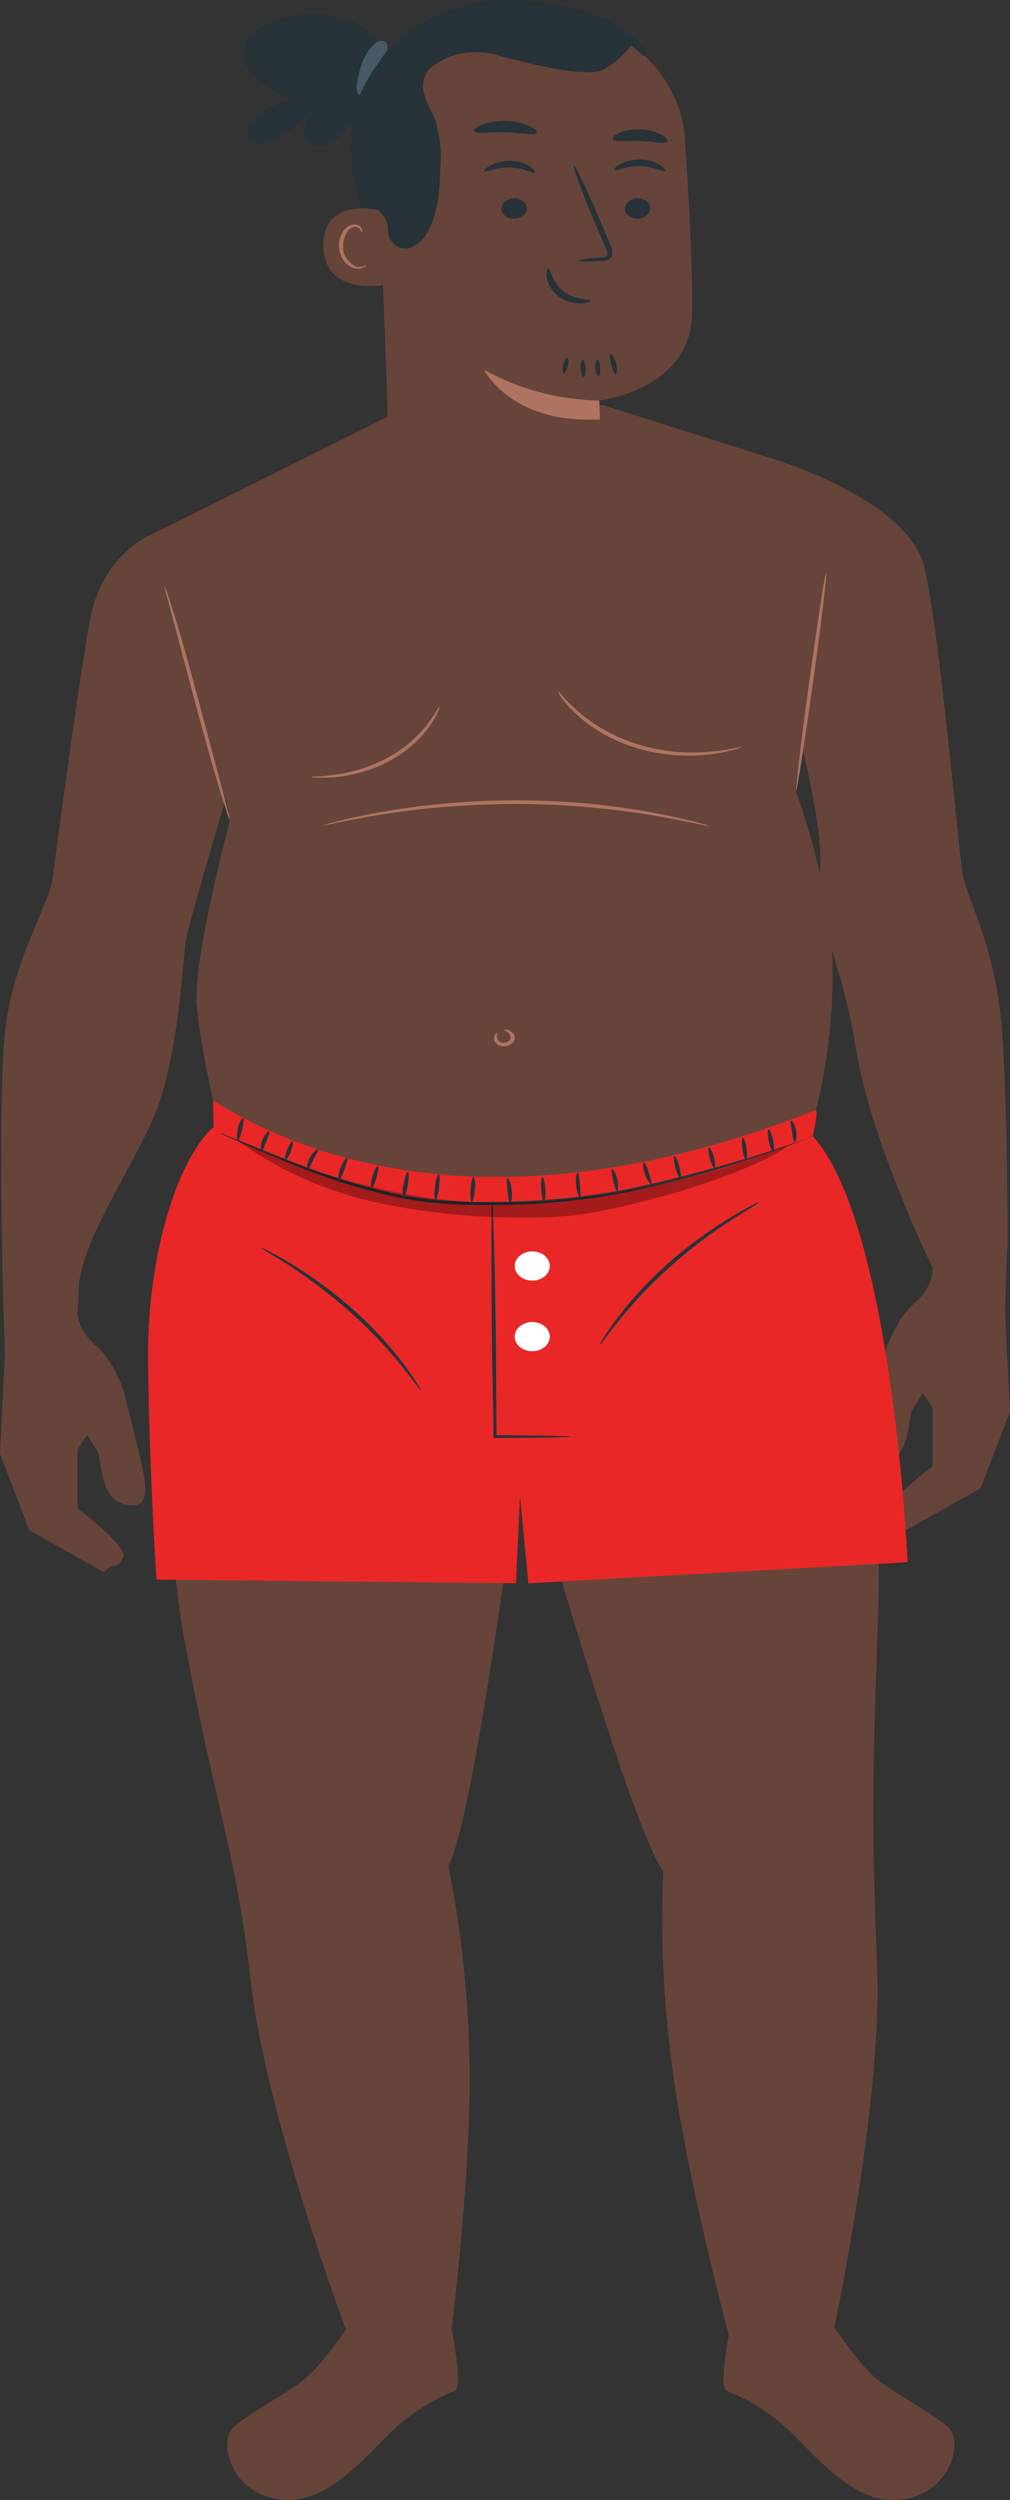 <svg width="38" height="94" viewBox="0 0 38 94" fill="none" xmlns="http://www.w3.org/2000/svg">
<rect x="0" y="0" width="38" height="94" fill="#333333" stroke="none"/>
<path d="M2.914 49.438C2.992 49.891 3.25 50.309 3.646 50.626C4.28 51.188 4.642 52.257 4.642 52.257C4.642 52.257 5.228 54.541 5.377 55.282C5.526 56.024 5.558 56.705 4.842 56.587C4.125 56.468 3.89 56.024 3.719 54.66L3.278 53.947L2.914 54.512V56.705C2.914 56.705 4.75 58.099 4.642 58.516C4.534 58.933 4.188 58.873 4.188 58.873L3.903 59.108L1.103 57.537L0 54.66L0.184 50.922L0.095 48.018L3.015 47.635L2.914 49.438Z" fill="#664439"/>
<path d="M2.013 32.77C2.013 32.77 2.92 25.846 3.383 23.314C3.846 20.782 5.777 20.056 5.777 20.056L8.779 29.058C8.779 29.058 7.131 34.578 7.001 35.307C6.871 36.035 6.747 39.839 5.732 42.123C4.718 44.406 2.838 46.943 2.93 48.941H0.124C0.124 48.941 -0.07 42.133 0.158 39.103C0.387 36.072 1.997 33.892 2.013 32.77Z" fill="#664439"/>
<path d="M35.083 47.859C35.007 48.311 34.75 48.729 34.354 49.044C33.719 49.609 33.358 50.676 33.358 50.676C33.358 50.676 32.768 52.962 32.623 53.704C32.477 54.446 32.442 55.127 33.158 55.008C33.875 54.889 34.109 54.446 34.278 53.081L34.721 52.368L35.086 52.93V55.127C35.086 55.127 33.247 56.52 33.358 56.935C33.469 57.349 33.812 57.291 33.812 57.291L34.094 57.529L36.893 55.958L38 53.081L37.816 49.343L37.905 46.439L34.985 46.059L35.083 47.859Z" fill="#664439"/>
<path d="M29.173 17.279C29.173 17.279 34.208 18.8 34.788 21.366C35.368 23.932 36.041 31.695 36.202 32.765C36.364 33.834 37.471 35.552 37.699 38.754C37.927 41.956 37.911 46.938 37.911 46.938L35.058 47.603C35.058 47.603 32.765 42.925 32.204 39.42C31.643 35.914 30.562 34.404 30.825 32.992C31.088 31.579 30.14 27.95 30.14 27.95L29.173 17.279Z" fill="#664439"/>
<path d="M14.569 15.677L5.777 20.056L7.996 27.649L8.653 30.837C8.653 30.837 7.258 36.051 7.4 37.78C7.543 39.509 8.275 42.511 8.275 42.511C8.275 42.511 14.021 44.72 19.541 44.43C25.061 44.14 30.701 41.732 30.701 41.732C31.192 39.759 31.395 37.743 31.307 35.729C31.104 33.699 30.647 31.693 29.943 29.742L30.438 25.476C30.438 25.476 31.072 25.032 30.958 23.573C30.844 22.113 29.173 17.279 29.173 17.279L22.664 15.226L14.569 15.677Z" fill="#664439"/>
<path d="M26.678 31.059C26.628 31.056 26.578 31.049 26.529 31.038L26.113 30.951C25.933 30.912 25.714 30.864 25.454 30.819C25.194 30.774 24.905 30.708 24.579 30.661C23.945 30.55 23.149 30.447 22.277 30.363C21.405 30.278 20.441 30.233 19.423 30.228C18.47 30.229 17.518 30.27 16.57 30.352C15.698 30.431 14.915 30.531 14.265 30.64C13.948 30.687 13.646 30.748 13.386 30.795C13.127 30.843 12.908 30.885 12.73 30.925L12.312 31.009C12.264 31.021 12.215 31.028 12.166 31.03C12.166 31.03 12.21 31.009 12.305 30.983L12.714 30.875C12.892 30.83 13.111 30.774 13.367 30.724C13.624 30.674 13.913 30.603 14.242 30.55C15.006 30.411 15.777 30.305 16.554 30.23C18.456 30.044 20.378 30.044 22.28 30.23C23.155 30.323 23.938 30.434 24.588 30.558C24.905 30.613 25.222 30.682 25.463 30.737C25.704 30.793 25.939 30.843 26.116 30.89L26.526 31.001C26.58 31.014 26.631 31.033 26.678 31.059Z" fill="#AE7461"/>
<path d="M31.082 21.532C31.126 21.532 30.907 23.38 30.59 25.642C30.273 27.905 29.985 29.739 29.956 29.737C29.927 29.734 30.13 27.889 30.448 25.627C30.765 23.364 31.037 21.532 31.082 21.532Z" fill="#AE7461"/>
<path d="M6.186 22.026C6.242 22.136 6.285 22.25 6.316 22.366C6.392 22.585 6.493 22.908 6.617 23.304C6.858 24.096 7.166 25.199 7.492 26.419C7.819 27.638 8.104 28.715 8.323 29.539C8.421 29.919 8.504 30.238 8.57 30.486C8.607 30.601 8.632 30.719 8.643 30.838C8.591 30.731 8.551 30.621 8.526 30.508C8.45 30.286 8.348 29.966 8.228 29.568C7.987 28.776 7.679 27.672 7.353 26.453L6.522 23.333C6.42 22.953 6.338 22.636 6.271 22.385C6.228 22.268 6.199 22.148 6.186 22.026Z" fill="#AE7461"/>
<path d="M18.951 38.728C18.951 38.715 19.075 38.678 19.217 38.781C19.271 38.813 19.312 38.857 19.338 38.908C19.363 38.959 19.372 39.014 19.362 39.069C19.352 39.123 19.325 39.175 19.282 39.217C19.24 39.259 19.184 39.291 19.122 39.309C19.059 39.335 18.989 39.346 18.919 39.341C18.849 39.336 18.782 39.315 18.726 39.28C18.683 39.251 18.648 39.214 18.623 39.173C18.598 39.131 18.585 39.086 18.583 39.04C18.583 38.881 18.7 38.823 18.707 38.836C18.713 38.849 18.669 38.918 18.707 39.029C18.72 39.09 18.761 39.145 18.821 39.182C18.858 39.199 18.9 39.208 18.943 39.208C18.985 39.208 19.027 39.199 19.065 39.182C19.104 39.168 19.138 39.146 19.164 39.118C19.19 39.09 19.206 39.056 19.211 39.021C19.214 38.959 19.192 38.899 19.147 38.849C19.052 38.755 18.951 38.749 18.951 38.728Z" fill="#AE7461"/>
<path d="M16.538 26.569C16.532 26.637 16.511 26.703 16.475 26.764C16.396 26.939 16.301 27.107 16.189 27.268C15.818 27.803 15.301 28.258 14.681 28.597C14.06 28.936 13.353 29.149 12.616 29.219C12.395 29.24 12.172 29.246 11.95 29.238C11.792 29.238 11.706 29.217 11.706 29.206C11.706 29.196 12.055 29.206 12.6 29.127C13.311 29.033 13.989 28.814 14.591 28.485C15.192 28.156 15.702 27.724 16.088 27.218C16.392 26.83 16.513 26.548 16.538 26.569Z" fill="#AE7461"/>
<path d="M27.896 28.088C27.806 28.134 27.709 28.169 27.608 28.191C27.336 28.267 27.057 28.322 26.774 28.358C25.83 28.478 24.865 28.4 23.967 28.13C23.069 27.86 22.267 27.406 21.634 26.811C21.445 26.633 21.274 26.441 21.124 26.238C21.07 26.164 21.028 26.084 21 26C21.025 25.987 21.247 26.312 21.742 26.739C22.378 27.303 23.165 27.734 24.039 27.998C24.912 28.262 25.848 28.351 26.771 28.257C27.468 28.197 27.887 28.065 27.896 28.088Z" fill="#AE7461"/>
<path d="M17.622 47.049C17.622 47.049 23.206 67.808 24.956 70.369C24.85 72.78 24.956 75.194 25.273 77.591C25.793 81.715 27.416 87.781 27.416 87.781L31.389 87.517C31.389 87.517 33.193 79.038 33.003 74.033C32.813 69.028 32.794 67.618 33.019 61.296C33.244 54.973 32.623 50.209 30.038 42.88L21.525 43.303L17.622 47.049Z" fill="#664439"/>
<path d="M20.622 46.297C20.622 46.297 18.225 67.449 16.874 70.158C17.345 72.54 17.608 74.948 17.66 77.362C17.765 81.504 16.979 87.684 16.979 87.684H13.047C13.047 87.684 10.016 79.561 9.445 74.574C8.875 69.588 8.177 68.265 7.004 62.017C5.831 55.768 6.601 50.847 8.057 43.316L16.199 42.96L20.622 46.297Z" fill="#664439"/>
<path d="M13.478 85.788V86.921C13.478 86.921 12.286 88.705 11.608 89.326C10.929 89.946 9.157 90.828 8.716 91.337C8.275 91.847 8.646 93.713 10.517 93.977C12.388 94.241 13.884 92.163 14.94 91.229C15.56 90.677 16.297 90.225 17.115 89.896C17.524 89.671 16.715 86.245 16.715 86.245L13.478 85.788Z" fill="#664439"/>
<path d="M30.977 85.788V86.921C30.977 86.921 32.169 88.705 32.848 89.326C33.526 89.946 35.299 90.828 35.739 91.337C36.18 91.847 35.809 93.713 33.938 93.977C32.068 94.241 30.571 92.158 29.515 91.224C28.895 90.671 28.158 90.219 27.34 89.891C26.931 89.666 27.74 86.24 27.74 86.24L30.977 85.788Z" fill="#664439"/>
<path d="M9.28 4.996C9.305 4.839 9.379 4.691 9.496 4.566C9.861 4.146 10.403 3.856 11.015 3.756C10.496 3.569 10.025 3.3 9.629 2.964C9.432 2.791 9.293 2.578 9.225 2.347C9.156 2.115 9.161 1.873 9.239 1.644C9.354 1.432 9.522 1.243 9.731 1.089C9.94 0.935 10.187 0.82 10.454 0.751C11.173 0.5 11.973 0.455 12.727 0.622C13.101 0.71 13.443 0.872 13.726 1.094C14.008 1.316 14.223 1.592 14.35 1.897L13.624 3.449C13.527 4.063 13.236 4.644 12.781 5.134C12.572 5.355 12.267 5.574 11.934 5.514C11.797 5.478 11.677 5.409 11.589 5.314C11.501 5.22 11.45 5.105 11.443 4.986C11.437 4.745 11.491 4.506 11.601 4.284C11.232 4.731 10.734 5.094 10.152 5.339C10.06 5.391 9.955 5.423 9.845 5.435C9.734 5.446 9.623 5.436 9.518 5.405C9.435 5.364 9.369 5.303 9.326 5.23C9.284 5.158 9.268 5.076 9.28 4.996Z" fill="#263238"/>
<path d="M13.424 3.394C13.405 3.27 13.413 3.144 13.447 3.022C13.554 2.531 13.678 2.003 14.1 1.646C14.133 1.612 14.175 1.584 14.223 1.565C14.27 1.546 14.323 1.536 14.376 1.535C14.544 1.551 14.613 1.728 14.585 1.865C14.535 1.999 14.503 2.137 14.49 2.277L14.207 3.275C14.196 3.385 14.142 3.49 14.055 3.573C14.011 3.615 13.954 3.646 13.891 3.663C13.827 3.68 13.759 3.683 13.694 3.671C13.623 3.649 13.561 3.612 13.513 3.563C13.466 3.515 13.435 3.456 13.424 3.394Z" fill="#455A64"/>
<path d="M14.521 10.292C14.014 9.209 13.62 8.092 13.345 6.952C13.073 5.812 13.145 4.633 13.555 3.521C13.621 3.352 14.211 2.23 14.42 2.243C14.572 2.243 14.223 3.299 14.303 3.399C15.026 4.448 15.351 5.655 15.235 6.86C15.15 8.022 14.911 9.173 14.521 10.292Z" fill="#263238"/>
<path d="M14.617 16.324L14.233 5.867C14.017 2.964 15.866 0.432 19.363 0.324H19.74C21.294 0.357 22.776 0.875 23.892 1.776C25.009 2.677 25.677 3.894 25.765 5.186C25.939 7.718 26.082 10.532 26.034 11.889C25.914 14.682 22.546 15.057 22.546 15.057C22.546 15.057 22.546 15.706 22.572 16.524C22.572 16.524 22.337 18.108 19.211 18.193C18.319 18.222 17.433 18.067 16.631 17.741C15.829 17.415 15.137 16.928 14.617 16.324Z" fill="#664439"/>
<path d="M22.546 15.062C20.997 15.029 19.491 14.626 18.209 13.9C18.209 13.9 19.217 15.954 22.572 15.769L22.546 15.062Z" fill="#AE7461"/>
<path d="M24.465 7.826C24.462 7.93 24.411 8.03 24.322 8.103C24.234 8.176 24.114 8.218 23.989 8.22C23.928 8.222 23.867 8.214 23.81 8.197C23.753 8.18 23.7 8.153 23.655 8.119C23.61 8.084 23.574 8.043 23.549 7.997C23.523 7.951 23.509 7.901 23.507 7.85C23.509 7.746 23.559 7.647 23.647 7.573C23.735 7.5 23.855 7.458 23.98 7.457C24.041 7.454 24.102 7.461 24.16 7.478C24.217 7.495 24.27 7.522 24.316 7.556C24.361 7.591 24.397 7.632 24.423 7.679C24.448 7.725 24.463 7.775 24.465 7.826Z" fill="#263238"/>
<path d="M25.013 6.435C24.953 6.485 24.595 6.253 24.078 6.245C23.561 6.237 23.18 6.443 23.127 6.39C23.073 6.337 23.165 6.274 23.333 6.176C23.558 6.051 23.826 5.989 24.097 5.997C24.365 6.001 24.625 6.076 24.839 6.211C25.013 6.316 25.051 6.411 25.013 6.435Z" fill="#263238"/>
<path d="M19.823 7.826C19.82 7.93 19.769 8.03 19.681 8.103C19.592 8.176 19.472 8.218 19.347 8.22C19.286 8.222 19.225 8.214 19.168 8.197C19.111 8.18 19.058 8.153 19.013 8.119C18.968 8.084 18.932 8.043 18.907 7.997C18.881 7.951 18.867 7.901 18.865 7.85C18.867 7.746 18.917 7.647 19.005 7.573C19.094 7.5 19.213 7.458 19.338 7.457C19.399 7.454 19.46 7.461 19.518 7.478C19.575 7.495 19.628 7.522 19.674 7.556C19.719 7.591 19.755 7.632 19.781 7.679C19.806 7.725 19.821 7.775 19.823 7.826Z" fill="#263238"/>
<path d="M20.121 6.485C20.057 6.535 19.702 6.306 19.185 6.295C18.669 6.285 18.288 6.493 18.234 6.44C18.18 6.388 18.272 6.324 18.44 6.227C18.667 6.103 18.934 6.04 19.204 6.047C19.473 6.051 19.733 6.127 19.946 6.263C20.099 6.359 20.149 6.454 20.121 6.485Z" fill="#263238"/>
<path d="M21.722 9.801C21.995 9.734 22.278 9.697 22.562 9.69C22.695 9.69 22.819 9.664 22.844 9.59C22.858 9.476 22.83 9.362 22.765 9.262L22.401 8.42C21.893 7.219 21.529 6.234 21.589 6.219C21.649 6.203 22.102 7.161 22.61 8.359C22.733 8.655 22.848 8.938 22.959 9.207C23.039 9.341 23.059 9.494 23.016 9.64C22.994 9.678 22.964 9.711 22.925 9.738C22.887 9.765 22.842 9.785 22.794 9.796C22.721 9.81 22.646 9.817 22.572 9.817C22.289 9.841 22.003 9.836 21.722 9.801Z" fill="#263238"/>
<path d="M20.203 4.996C20.13 5.107 19.633 4.996 19.02 4.978C18.409 4.959 17.904 5.044 17.844 4.93C17.816 4.877 17.92 4.777 18.133 4.69C18.417 4.584 18.727 4.534 19.039 4.542C19.35 4.551 19.655 4.619 19.93 4.74C20.137 4.841 20.232 4.946 20.203 4.996Z" fill="#263238"/>
<path d="M25.089 5.332C24.981 5.427 24.572 5.316 24.075 5.3C23.577 5.284 23.155 5.345 23.063 5.239C23.022 5.189 23.092 5.094 23.279 5.004C23.536 4.9 23.821 4.851 24.107 4.864C24.393 4.877 24.67 4.951 24.912 5.078C25.083 5.184 25.137 5.287 25.089 5.332Z" fill="#263238"/>
<path d="M14.439 7.94C14.382 7.919 12.15 7.327 12.169 9.239C12.188 11.15 14.49 10.741 14.493 10.685C14.496 10.63 14.439 7.94 14.439 7.94Z" fill="#664439"/>
<path d="M13.783 9.964C13.783 9.964 13.745 9.988 13.675 10.015C13.58 10.047 13.472 10.047 13.377 10.015C13.228 9.937 13.106 9.828 13.024 9.699C12.942 9.57 12.903 9.424 12.911 9.278C12.904 9.114 12.941 8.951 13.019 8.8C13.039 8.739 13.076 8.683 13.128 8.637C13.18 8.591 13.245 8.557 13.317 8.536C13.363 8.526 13.412 8.529 13.455 8.545C13.499 8.562 13.534 8.59 13.555 8.626C13.586 8.679 13.555 8.716 13.583 8.721C13.612 8.726 13.634 8.687 13.615 8.608C13.601 8.561 13.568 8.519 13.523 8.489C13.459 8.45 13.379 8.434 13.301 8.441C13.207 8.458 13.119 8.495 13.047 8.547C12.974 8.6 12.919 8.667 12.886 8.742C12.79 8.907 12.745 9.088 12.752 9.27C12.771 9.656 13.012 10.015 13.345 10.091C13.407 10.106 13.472 10.108 13.535 10.099C13.598 10.09 13.658 10.069 13.71 10.038C13.78 10.012 13.792 9.97 13.783 9.964Z" fill="#AE7461"/>
<path d="M24.224 2.1C24.591 1.924 23.456 0.939 22.534 0.606C21.145 0.105 19.03 -0.186 17.778 0.134C16.253 0.517 14.994 1.169 14.249 2.341C13.532 3.533 13.209 4.862 13.313 6.192C13.302 6.599 13.422 7.001 13.659 7.356C13.976 7.773 14.61 8.032 14.594 8.616C14.584 8.828 14.673 9.036 14.845 9.194C15.273 9.561 15.796 9.194 16.009 8.85C16.497 8.093 16.535 7.201 16.563 6.34C16.622 5.731 16.56 5.118 16.379 4.526C16.262 4.21 16.062 3.911 15.977 3.589C15.917 3.43 15.899 3.263 15.924 3.097C15.948 2.932 16.015 2.773 16.119 2.631C16.176 2.575 16.238 2.522 16.303 2.473C16.619 2.235 17.005 2.073 17.421 2.001C17.837 1.929 18.269 1.95 18.672 2.063C19.972 2.425 22.191 2.961 22.759 2.591C23.157 2.356 23.493 2.055 23.745 1.707L24.224 2.1Z" fill="#263238"/>
<path d="M23.158 14.075C23.209 14.075 23.238 13.89 23.18 13.674C23.123 13.457 23.003 13.299 22.955 13.314C22.908 13.33 22.955 13.502 23 13.705C23.044 13.908 23.111 14.077 23.158 14.075Z" fill="#263238"/>
<path d="M22.53 14.141C22.584 14.141 22.591 13.993 22.581 13.827C22.572 13.66 22.546 13.523 22.492 13.518C22.439 13.512 22.385 13.655 22.397 13.835C22.41 14.014 22.477 14.154 22.53 14.141Z" fill="#263238"/>
<path d="M21.963 14.178C22.014 14.178 22.045 14.027 22.033 13.848C22.02 13.668 21.973 13.52 21.922 13.523C21.871 13.526 21.839 13.674 21.849 13.856C21.858 14.038 21.912 14.18 21.963 14.178Z" fill="#263238"/>
<path d="M21.208 14.043C21.259 14.043 21.329 13.927 21.367 13.763C21.405 13.6 21.392 13.465 21.341 13.457C21.291 13.449 21.221 13.573 21.183 13.737C21.145 13.9 21.167 14.035 21.208 14.043Z" fill="#263238"/>
<path d="M22.223 11.311C22.223 11.24 21.659 11.311 21.199 10.949C20.739 10.588 20.72 10.094 20.641 10.099C20.561 10.104 20.549 10.223 20.577 10.432C20.617 10.704 20.771 10.957 21.012 11.145C21.246 11.319 21.55 11.414 21.865 11.409C22.099 11.409 22.229 11.342 22.223 11.311Z" fill="#263238"/>
<path d="M8.015 41.378L8.037 42.374C6.798 43.43 5.526 46.956 5.571 51.175C5.615 55.393 5.888 59.393 5.888 59.393L19.414 59.527L19.563 56.233L19.88 59.53L34.148 58.738C34.148 58.738 33.574 45.977 30.571 42.709C30.571 42.709 30.787 41.917 30.701 41.732C21.738 45.291 13.814 44.992 8.015 41.378Z" fill="#E92727"/>
<path d="M30.571 42.709C30.506 42.747 30.436 42.779 30.362 42.804C30.223 42.865 30.016 42.947 29.747 43.047C29.205 43.25 28.415 43.527 27.42 43.839C26.424 44.15 25.226 44.47 23.869 44.765C22.39 45.074 20.877 45.251 19.354 45.293C18.545 45.32 17.752 45.312 16.988 45.278C16.253 45.239 15.523 45.142 14.81 44.987C13.61 44.717 12.442 44.355 11.322 43.905C10.371 43.53 9.607 43.197 9.084 42.968L8.485 42.704C8.413 42.675 8.344 42.641 8.279 42.603C8.355 42.622 8.428 42.647 8.497 42.68L9.112 42.925C9.645 43.142 10.409 43.453 11.37 43.826C12.492 44.263 13.66 44.617 14.858 44.882C16.205 45.185 17.752 45.222 19.36 45.175C20.871 45.132 22.374 44.96 23.843 44.663C25.197 44.372 26.38 44.05 27.394 43.762C28.409 43.474 29.189 43.211 29.734 43.023L30.368 42.804C30.432 42.767 30.5 42.735 30.571 42.709Z" fill="#263238"/>
<path d="M28.567 45.198C28.583 45.217 28.168 45.462 27.531 45.861C25.872 46.931 24.433 48.219 23.269 49.673C22.822 50.23 22.578 50.591 22.556 50.581C22.592 50.488 22.641 50.4 22.702 50.317C22.8 50.148 22.962 49.91 23.174 49.625C23.734 48.879 24.378 48.178 25.099 47.535C25.82 46.892 26.612 46.306 27.464 45.787C27.781 45.592 28.063 45.438 28.26 45.341C28.355 45.283 28.458 45.235 28.567 45.198Z" fill="#263238"/>
<path d="M9.826 46.919C9.938 46.955 10.045 47.002 10.143 47.059C10.339 47.157 10.612 47.307 10.939 47.505C12.649 48.545 14.105 49.847 15.229 51.341C15.441 51.629 15.603 51.869 15.701 52.035C15.763 52.118 15.812 52.206 15.847 52.299C15.825 52.299 15.581 51.946 15.133 51.389C14.551 50.664 13.9 49.979 13.187 49.34C12.471 48.704 11.697 48.114 10.872 47.577C10.225 47.168 9.81 46.938 9.826 46.919Z" fill="#263238"/>
<path d="M21.481 54.015C21.414 54.027 21.346 54.032 21.278 54.031L20.704 54.047L18.627 54.068H18.564V54.013C18.564 53.099 18.532 51.99 18.513 50.795C18.494 49.25 18.488 47.854 18.491 46.835C18.491 46.346 18.491 45.943 18.491 45.636C18.487 45.489 18.495 45.342 18.516 45.196C18.545 45.341 18.558 45.489 18.554 45.636C18.554 45.94 18.577 46.344 18.593 46.835C18.618 47.846 18.643 49.245 18.662 50.795C18.662 51.99 18.678 53.097 18.684 54.013L18.618 53.957L20.695 53.981L21.268 53.997C21.34 53.995 21.411 54.002 21.481 54.015Z" fill="#263238"/>
<g opacity="0.3">
<path d="M29.601 43.071C29.265 43.546 26.465 44.583 24.934 44.979C23.403 45.375 22.03 45.745 20.425 45.771C18.364 45.833 16.302 45.655 14.3 45.243C12.287 44.812 10.427 43.986 8.875 42.836C8.875 42.836 13.631 45.193 18.558 45.227C24.611 45.275 29.601 43.071 29.601 43.071Z" fill="black"/>
</g>
<path d="M20.685 47.6C20.685 47.709 20.646 47.815 20.574 47.906C20.502 47.996 20.399 48.066 20.278 48.108C20.158 48.149 20.025 48.16 19.897 48.139C19.769 48.118 19.652 48.066 19.559 47.989C19.467 47.912 19.404 47.814 19.379 47.708C19.353 47.601 19.366 47.491 19.416 47.39C19.466 47.29 19.551 47.204 19.659 47.144C19.768 47.084 19.895 47.051 20.026 47.051C20.201 47.051 20.368 47.109 20.492 47.212C20.616 47.315 20.685 47.455 20.685 47.6Z" fill="white"/>
<path d="M20.685 50.256C20.685 50.365 20.646 50.471 20.574 50.561C20.502 50.651 20.399 50.722 20.278 50.763C20.158 50.805 20.025 50.816 19.897 50.795C19.769 50.773 19.652 50.721 19.559 50.644C19.467 50.568 19.404 50.47 19.379 50.363C19.353 50.257 19.366 50.146 19.416 50.046C19.466 49.946 19.551 49.86 19.659 49.8C19.768 49.739 19.895 49.707 20.026 49.707C20.201 49.707 20.368 49.765 20.492 49.868C20.616 49.971 20.685 50.111 20.685 50.256Z" fill="white"/>
<path d="M8.951 42.878C8.91 42.878 8.897 42.677 8.951 42.437C8.968 42.332 9.003 42.23 9.056 42.133C9.1 42.057 9.157 42.023 9.173 42.033C9.166 42.176 9.145 42.318 9.109 42.458C9.056 42.69 8.995 42.883 8.951 42.878Z" fill="#263238"/>
<path d="M9.848 43.255C9.804 43.255 9.788 43.073 9.87 42.865C9.953 42.656 10.092 42.519 10.13 42.54C10.168 42.561 10.095 42.714 10.022 42.907C9.949 43.1 9.892 43.258 9.848 43.255Z" fill="#263238"/>
<path d="M10.745 43.593C10.704 43.593 10.729 43.422 10.802 43.234C10.875 43.047 10.967 42.904 11.008 42.915C11.05 42.925 11.008 43.089 10.951 43.274C10.894 43.459 10.777 43.604 10.745 43.593Z" fill="#263238"/>
<path d="M11.589 43.952C11.547 43.952 11.535 43.754 11.646 43.541C11.757 43.327 11.928 43.197 11.963 43.221C11.998 43.245 11.893 43.395 11.795 43.591C11.696 43.786 11.636 43.955 11.589 43.952Z" fill="#263238"/>
<path d="M12.752 44.38C12.711 44.38 12.717 44.169 12.806 43.928C12.895 43.688 13.022 43.514 13.063 43.527C13.104 43.54 13.041 43.736 12.958 43.965C12.876 44.195 12.797 44.385 12.752 44.38Z" fill="#263238"/>
<path d="M13.97 44.665C13.929 44.665 13.948 44.464 14.011 44.237C14.075 44.01 14.166 43.831 14.211 43.841C14.255 43.852 14.233 44.039 14.166 44.269C14.1 44.499 14.011 44.673 13.97 44.665Z" fill="#263238"/>
<path d="M15.184 45.027C15.134 44.865 15.134 44.695 15.184 44.533C15.229 44.269 15.298 44.055 15.343 44.06C15.387 44.066 15.387 44.285 15.343 44.551C15.298 44.818 15.241 45.027 15.184 45.027Z" fill="#263238"/>
<path d="M16.5 44.158C16.541 44.158 16.551 44.377 16.519 44.641C16.487 44.905 16.427 45.116 16.383 45.111C16.338 45.106 16.332 44.892 16.364 44.628C16.395 44.364 16.452 44.156 16.5 44.158Z" fill="#263238"/>
<path d="M17.819 44.235C17.883 44.389 17.898 44.554 17.863 44.715C17.844 44.979 17.79 45.19 17.749 45.188C17.708 45.185 17.686 44.971 17.705 44.707C17.724 44.443 17.774 44.235 17.819 44.235Z" fill="#263238"/>
<path d="M19.097 44.285C19.141 44.285 19.224 44.48 19.252 44.739C19.281 44.998 19.252 45.209 19.195 45.206C19.138 45.204 19.119 45 19.094 44.749C19.068 44.499 19.055 44.293 19.097 44.285Z" fill="#263238"/>
<path d="M20.409 44.253C20.454 44.253 20.501 44.454 20.517 44.702C20.533 44.95 20.517 45.156 20.466 45.159C20.416 45.161 20.375 44.961 20.359 44.71C20.343 44.459 20.365 44.256 20.409 44.253Z" fill="#263238"/>
<path d="M21.732 44.095C21.776 44.095 21.801 44.301 21.82 44.551C21.839 44.802 21.852 45.011 21.82 45.016C21.789 45.021 21.694 44.821 21.671 44.562C21.649 44.303 21.687 44.092 21.732 44.095Z" fill="#263238"/>
<path d="M23.025 43.952C23.066 43.952 23.177 44.113 23.228 44.348C23.279 44.583 23.247 44.779 23.206 44.779C23.165 44.779 23.12 44.596 23.069 44.372C23.019 44.148 22.984 43.971 23.025 43.952Z" fill="#263238"/>
<path d="M24.233 43.707C24.278 43.707 24.341 43.881 24.414 44.1C24.487 44.319 24.541 44.501 24.5 44.517C24.458 44.533 24.335 44.364 24.259 44.134C24.183 43.905 24.189 43.707 24.233 43.707Z" fill="#263238"/>
<path d="M25.371 43.461C25.413 43.461 25.498 43.63 25.558 43.857C25.619 44.084 25.638 44.277 25.593 44.285C25.549 44.293 25.466 44.116 25.406 43.886C25.346 43.657 25.33 43.469 25.371 43.461Z" fill="#263238"/>
<path d="M26.677 43.142C26.719 43.142 26.801 43.3 26.858 43.517C26.915 43.733 26.931 43.913 26.887 43.921C26.842 43.928 26.763 43.76 26.703 43.546C26.643 43.332 26.633 43.15 26.677 43.142Z" fill="#263238"/>
<path d="M27.952 42.778C27.997 42.778 28.057 42.955 28.089 43.181C28.12 43.408 28.111 43.596 28.066 43.601C28.022 43.606 27.962 43.424 27.93 43.197C27.898 42.97 27.908 42.78 27.952 42.778Z" fill="#263238"/>
<path d="M28.919 42.461C28.96 42.461 29.033 42.63 29.081 42.852C29.128 43.073 29.132 43.261 29.081 43.269C29.03 43.276 28.967 43.097 28.919 42.875C28.872 42.654 28.875 42.466 28.919 42.461Z" fill="#263238"/>
<path d="M29.769 42.139C29.81 42.126 29.918 42.289 29.953 42.516C29.988 42.743 29.953 42.923 29.896 42.92C29.839 42.917 29.829 42.743 29.797 42.532C29.766 42.321 29.712 42.152 29.769 42.139Z" fill="#263238"/>
</svg>

